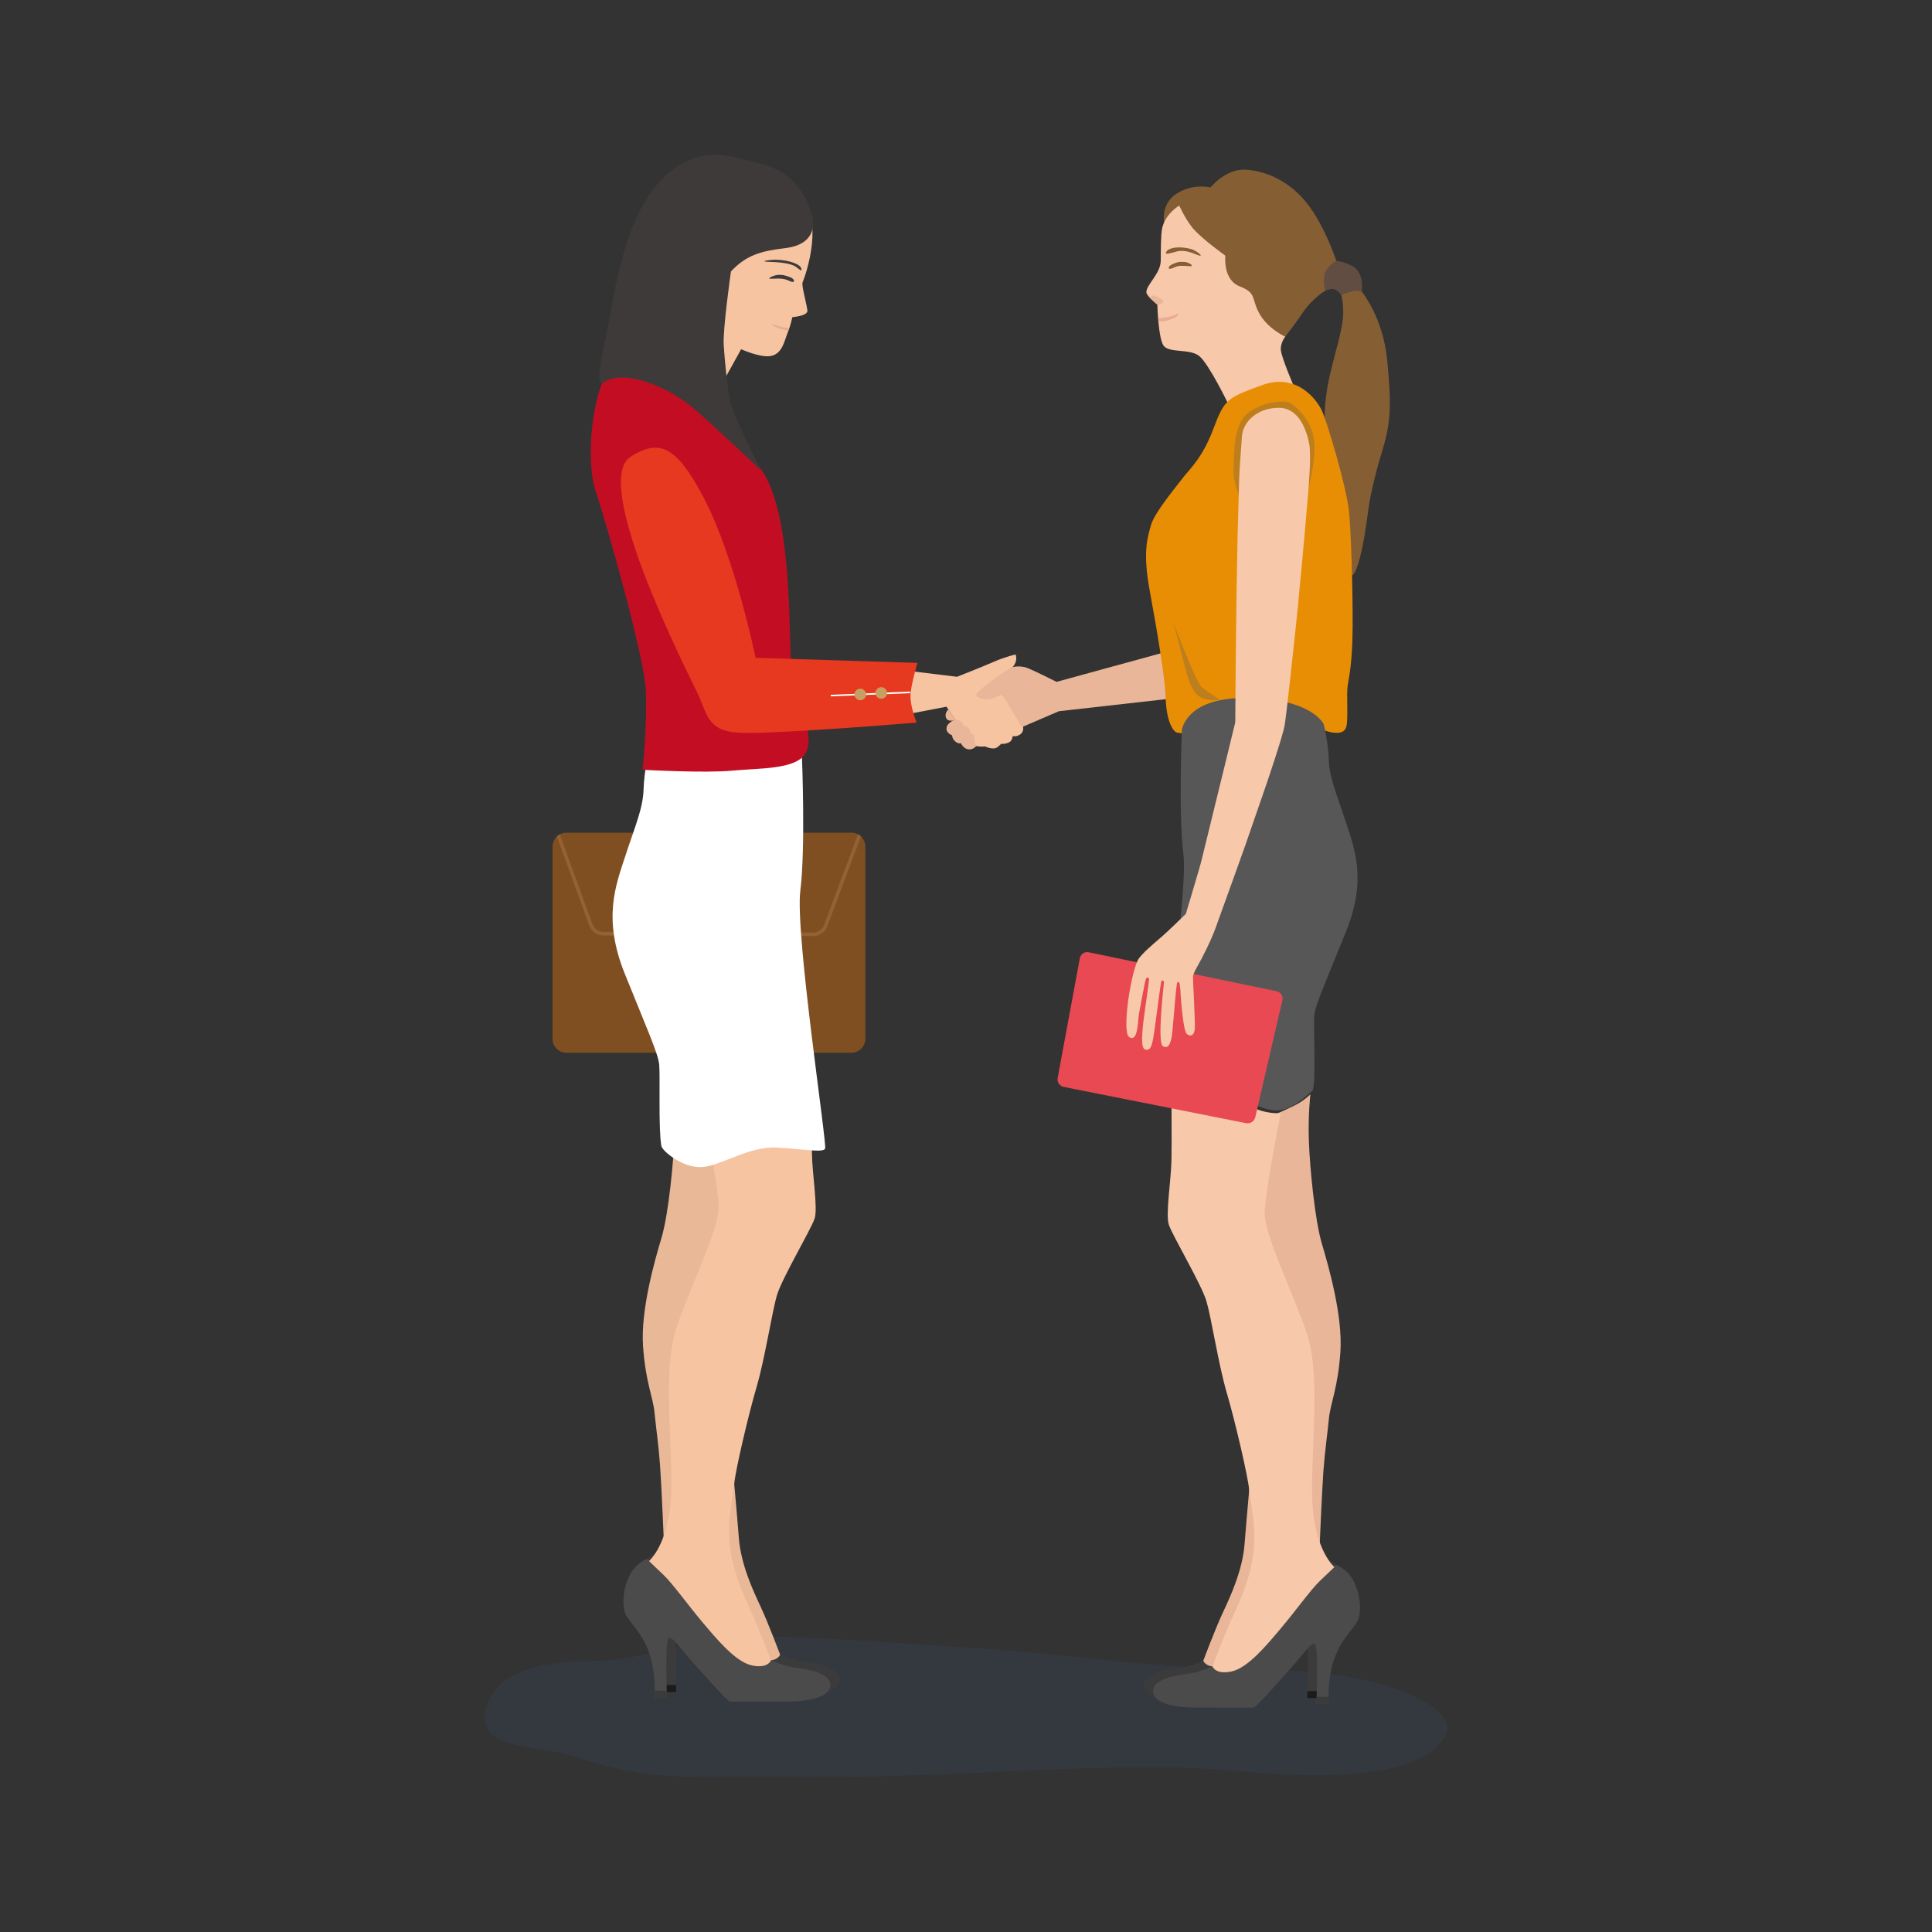 <?xml version="1.0" standalone="no"?><!DOCTYPE svg PUBLIC "-//W3C//DTD SVG 1.1//EN" "http://www.w3.org/Graphics/SVG/1.1/DTD/svg11.dtd"><svg height="1100" node-id="1" sillyvg="true" template-height="1100" template-width="1100" version="1.1" viewBox="0 0 1100 1100" width="1100" xmlns="http://www.w3.org/2000/svg" xmlns:xlink="http://www.w3.org/1999/xlink"><rect x="0" y="0" width="1100" height="1100" fill="#333333" stroke="none"/><defs node-id="76"><clipPath id="SVGID_1_" node-id="21"><path d="M 492.69 591.50 C 492.69 595.83 489.14 599.38 484.81 599.38 L 322.48 599.38 C 318.15 599.38 314.60 595.83 314.60 591.50 L 314.60 481.98 C 314.60 477.65 318.15 474.10 322.48 474.10 L 484.81 474.10 C 489.14 474.10 492.69 477.65 492.69 481.98 L 492.69 591.50 Z" fill="#000000" fill-rule="nonzero" node-id="79" stroke="none" target-height="125.28" target-width="178.09" target-x="314.6" target-y="474.1"></path></clipPath></defs><g node-id="242"><path d="M 424.76 931.47 C 459.96 931.76 503.76 935.01 538.86 937.27 C 636.87 943.60 633.12 948.93 731.14 951.12 C 785.87 952.34 823.27 970.25 824.01 982.82 C 824.68 994.07 806.52 1003.66 793.29 1006.44 C 746.02 1016.35 709.45 1006.30 660.61 1006.13 C 588.76 1005.88 533.33 1012.74 443.83 1011.72 C 398.97 1011.21 370.22 1014.96 328.80 1000.58 C 306.22 992.74 271.25 997.54 276.50 973.38 C 283.09 943.04 334.03 946.02 344.83 945.47 C 366.22 944.36 403.32 931.29 424.76 931.47 Z" fill="#3b5a80" fill-opacity="0.16" fill-rule="nonzero" group-id="1" node-id="87" stroke="none" target-height="85.06" target-width="553.43" target-x="271.25" target-y="931.29"></path></g><g node-id="243"><path d="M 509.86 381.07 L 544.86 385.33 C 544.86 385.33 558.65 379.95 565.58 376.90 C 572.52 373.85 578.23 372.64 578.23 372.64 C 578.23 372.64 580.19 377.14 575.13 381.15 C 570.07 385.16 566.15 388.46 566.15 388.46 L 582.22 412.79 C 582.22 412.79 583.61 416.16 580.91 418.09 C 578.52 419.80 576.59 419.05 576.59 419.05 C 576.59 419.05 576.47 421.62 574.63 422.59 C 572.18 423.88 570.06 423.47 570.06 423.47 C 570.06 423.47 567.97 425.79 566.55 426.04 C 563.86 426.52 560.92 424.99 560.92 424.99 C 560.92 424.99 557.20 425.36 555.29 424.59 C 553.09 423.71 538.89 402.35 538.89 402.35 L 508.38 408.21" fill="#f7c4a2" fill-rule="nonzero" group-id="2" node-id="92" stroke="none" target-height="53.88" target-width="75.23" target-x="508.38" target-y="372.64"></path><path d="M 443.47 941.76 C 443.47 941.76 451.72 945.60 458.12 946.31 C 464.52 947.02 478.89 949.15 477.90 956.84 C 476.90 964.52 460.40 965.52 455.28 965.52 C 450.16 965.52 422.28 965.66 420.71 965.52 C 419.14 965.38 403.07 946.88 398.37 941.76 C 393.67 936.64 388.70 929.10 386.14 929.10 C 383.58 929.10 385.00 963.39 385.00 963.39 L 378.02 963.39 C 378.02 963.39 379.02 947.31 373.89 935.36 C 368.77 923.41 362.22 919.71 360.80 914.16 C 359.42 908.76 360.23 900.50 363.79 893.53 C 367.35 886.56 373.75 884.28 373.75 884.28 L 443.47 941.76 Z" fill="#3c3b3b" fill-rule="nonzero" group-id="2" node-id="94" stroke="none" target-height="81.38" target-width="119.47" target-x="359.42" target-y="884.28"></path><path d="M 382.24 848.01 C 380.91 875.33 376.17 885.57 376.17 885.57 C 376.17 885.57 377.59 887.47 383.10 893.53 C 388.06 898.99 396.94 910.60 405.10 920.28 C 413.26 929.96 423.88 942.85 433.17 944.94 C 442.47 947.03 444.17 942.09 444.17 942.09 C 444.17 942.09 437.34 923.88 432.98 914.58 C 428.62 905.29 421.78 890.50 420.66 875.50 C 419.85 864.78 416.86 831.63 416.86 831.63 L 382.24 848.01 Z" fill="#e9b897" fill-rule="nonzero" group-id="2" node-id="96" stroke="none" target-height="115.4" target-width="68" target-x="376.17" target-y="831.63"></path><path d="M 378.02 963.39 L 385.00 963.39 L 384.81 959.36 L 378.06 959.37 Z" fill="#1c1b1a" fill-rule="nonzero" group-id="2" node-id="98" stroke="none" target-height="4.03" target-width="6.98" target-x="378.02" target-y="959.36"></path><path d="M 438.25 944.99 C 438.25 944.99 446.50 948.83 452.90 949.54 C 459.30 950.25 473.67 952.39 472.67 960.07 C 471.68 967.75 455.17 968.75 450.05 968.75 C 444.93 968.75 417.04 968.89 415.48 968.75 C 413.92 968.61 397.84 950.11 393.14 944.99 C 388.45 939.87 383.47 932.33 380.90 932.33 C 378.34 932.33 379.76 966.62 379.76 966.62 L 372.79 966.62 C 372.79 966.62 373.79 950.54 368.66 938.59 C 363.54 926.64 356.99 922.94 355.57 917.39 C 354.19 911.99 355.00 903.73 358.56 896.76 C 362.12 889.79 368.52 887.51 368.52 887.51 L 438.25 944.99 Z" fill="#4c4b4b" fill-rule="nonzero" group-id="2" node-id="100" stroke="none" target-height="81.38" target-width="119.48" target-x="354.19" target-y="887.51"></path><path d="M 402.54 630.71 C 402.54 630.71 393.15 626.72 389.45 624.45 C 385.75 622.17 383.19 619.61 383.19 619.61 C 383.19 619.61 384.62 631.56 384.05 646.64 C 383.48 661.72 380.63 691.31 376.65 704.69 C 372.66 718.06 364.70 745.95 366.12 766.44 C 367.54 786.93 371.81 795.46 372.66 804.28 C 373.52 813.10 374.94 822.49 375.79 834.16 C 376.65 845.82 378.07 879.97 378.07 879.97 C 378.07 879.97 382.91 866.88 384.05 856.35 C 385.19 845.82 383.19 818.51 382.91 803.99 C 382.62 789.48 381.20 772.40 391.45 745.37 C 401.69 718.34 411.37 698.99 411.08 687.61 C 410.79 676.24 402.54 630.71 402.54 630.71 Z" fill="#e9b897" fill-rule="nonzero" group-id="2" node-id="102" stroke="none" target-height="260.36" target-width="46.67" target-x="364.7" target-y="619.61"></path><path d="M 372.80 966.61 L 379.78 966.61 L 379.58 962.58 L 372.84 962.59 Z" fill="#3c3b3b" fill-rule="nonzero" group-id="2" node-id="104" stroke="none" target-height="4.03" target-width="6.98" target-x="372.8" target-y="962.58"></path><path d="M 462.29 620.94 C 462.29 620.94 462.10 645.60 462.29 656.98 C 462.48 668.36 465.72 687.96 463.81 693.78 C 461.72 700.13 445.22 727.74 442.37 737.41 C 439.52 747.08 435.54 773.45 430.80 789.58 C 426.05 805.70 418.82 836.83 418.09 844.40 C 417.14 854.27 414.11 863.75 415.43 878.74 C 416.76 893.73 423.39 908.52 427.76 917.82 C 432.12 927.11 438.95 945.33 438.95 945.33 C 438.95 945.33 437.24 950.26 427.95 948.18 C 418.66 946.09 408.03 933.19 399.87 923.52 C 391.72 913.85 383.18 901.90 377.87 896.78 C 372.56 891.66 369.52 888.81 369.52 888.81 C 369.52 888.81 380.71 879.33 382.04 852.01 C 383.37 824.69 376.91 780.68 385.07 756.21 C 393.23 731.74 409.54 699.87 409.16 686.78 C 408.78 673.69 400.05 630.25 400.05 630.25 C 400.05 630.25 407.64 631.58 418.83 625.89 C 430.02 620.20 437.80 618.87 448.04 620.01 C 458.31 621.13 462.29 620.94 462.29 620.94 Z" fill="#f7c4a2" fill-rule="nonzero" group-id="2" node-id="106" stroke="none" target-height="331.39" target-width="96.2" target-x="369.52" target-y="618.87"></path><g node-id="245"><g node-id="249"><path d="M 492.69 591.50 C 492.69 595.83 489.14 599.38 484.81 599.38 L 322.48 599.38 C 318.15 599.38 314.60 595.83 314.60 591.50 L 314.60 481.98 C 314.60 477.65 318.15 474.10 322.48 474.10 L 484.81 474.10 C 489.14 474.10 492.69 477.65 492.69 481.98 L 492.69 591.50 Z" fill="#804f21" fill-rule="nonzero" group-id="2,4,8" node-id="112" stroke="none" target-height="125.28" target-width="178.09" target-x="314.6" target-y="474.1"></path><g node-id="256"><g clip-path="url(#SVGID_1_)" group-id="2,4,8,15" node-id="116"><path d="M 321.18 470.94 C 318.43 470.94 316.95 473.05 317.89 475.64 L 336.53 526.90 C 337.47 529.48 340.49 531.61 343.24 531.61 L 463.26 531.97 C 466.01 531.98 469.05 529.88 470.01 527.30 L 489.36 475.60 C 490.32 473.02 488.86 470.92 486.11 470.92 L 321.18 470.94 Z" fill="none" group-id="2,4,8,15,17" node-id="118" stroke="#946134" stroke-linecap="butt" stroke-width="2" target-height="61.06" target-width="173.37" target-x="316.95" target-y="470.92"></path></g></g><path d="M 414.48 531.61 C 414.48 534.44 412.19 536.73 409.36 536.73 L 397.93 536.73 C 395.10 536.73 392.81 534.44 392.81 531.61 L 392.81 531.61 C 392.81 528.78 395.10 526.49 397.93 526.49 L 409.36 526.49 C 412.19 526.49 414.48 528.78 414.48 531.61 L 414.48 531.61 Z" fill="#e88e05" fill-rule="nonzero" group-id="2,4,8" node-id="122" stroke="none" target-height="10.24" target-width="21.67" target-x="392.81" target-y="526.49"></path></g><g node-id="250"><path d="M 369.50 427.65 C 369.50 427.65 366.74 438.69 366.43 449.42 C 366.12 460.15 361.52 470.58 356.00 487.45 C 350.48 504.32 343.12 523.03 355.69 554.31 C 368.26 585.59 374.70 599.70 375.32 606.14 C 375.94 612.58 374.80 642.73 376.55 652.45 C 377.09 655.47 389.43 665.64 400.47 664.41 C 411.51 663.18 426.85 652.45 442.49 653.37 C 458.13 654.29 468.56 656.44 469.78 653.98 C 471.01 651.53 452.60 531.61 455.67 507.08 C 458.73 482.54 456.59 431.03 456.59 431.03 C 456.59 431.03 454.19 411.40 418.26 411.40 C 376.24 411.40 369.50 427.65 369.50 427.65 Z" fill="#ffffff" fill-rule="nonzero" group-id="2,4,9" node-id="127" stroke="none" target-height="254.24" target-width="127.89" target-x="343.12" target-y="411.4"></path><path d="M 365.85 438.28 C 365.85 438.28 401.38 440.27 416.78 438.78 C 432.18 437.29 452.94 438.24 458.51 429.09 C 464.95 418.53 452.63 395.64 450.64 380.24 C 448.65 364.84 452.27 290.08 431.90 265.23 C 411.53 240.39 380.39 197.66 357.54 201.64 C 337.66 205.10 332.53 259.77 338.99 279.15 C 345.45 298.53 366.67 373.29 367.67 392.67 C 368.67 412.03 365.85 438.28 365.85 438.28 Z" fill="#c30d23" fill-rule="nonzero" group-id="2,4,9" node-id="129" stroke="none" target-height="242.61" target-width="132.42" target-x="332.53" target-y="197.66"></path><g node-id="257"><path d="M 430.20 374.53 C 430.20 374.53 418.59 317.69 400.88 283.78 C 385.04 253.45 375.40 249.92 359.21 259.88 C 336.43 273.89 388.86 377.56 396.66 393.72 C 402.80 406.44 402.42 415.66 419.40 417.12 C 436.38 418.57 521.90 411.40 521.90 411.40 C 521.90 411.40 517.67 401.39 518.50 394.35 C 519.33 387.32 522.38 377.41 522.38 377.41 L 430.20 374.53 Z" fill="#e73820" fill-rule="nonzero" group-id="2,4,9,16" node-id="133" stroke="none" target-height="168.65" target-width="185.95" target-x="336.43" target-y="249.92"></path><g node-id="259"><path d="M 517.84 394.22 L 473.36 396.03" fill="none" group-id="2,4,9,16,18" node-id="137" stroke="#ffffff" stroke-linecap="round" stroke-width="0.916" target-height="1.81" target-width="44.48" target-x="473.36" target-y="394.22"></path><g node-id="260"><path d="M 505.05 394.55 C 505.05 396.37 503.57 397.85 501.75 397.85 C 499.93 397.85 498.45 396.37 498.45 394.55 C 498.45 392.73 499.93 391.25 501.75 391.25 C 503.58 391.26 505.05 392.73 505.05 394.55 Z" fill="#c79f62" fill-rule="nonzero" group-id="2,4,9,16,18,19" node-id="141" stroke="none" target-height="6.6" target-width="6.6" target-x="498.45" target-y="391.25"></path><path d="M 493.11 395.38 C 493.11 397.20 491.63 398.68 489.81 398.68 C 487.99 398.68 486.51 397.20 486.51 395.38 C 486.51 393.56 487.98 392.09 489.81 392.09 C 491.63 392.08 493.11 393.56 493.11 395.38 Z" fill="#c79f62" fill-rule="nonzero" group-id="2,4,9,16,18,19" node-id="143" stroke="none" target-height="6.6" target-width="6.6" target-x="486.51" target-y="392.08"></path></g></g></g></g></g><g node-id="246"><path d="M 457.99 114.85 C 457.99 114.85 462.36 120.42 462.59 131.84 C 462.77 140.83 460.37 152.14 456.95 160.81 C 456.31 162.43 458.82 171.19 459.69 176.56 C 460.04 178.74 456.84 179.96 451.12 180.59 C 450.38 183.80 449.93 185.69 448.50 189.30 C 446.56 194.17 445.46 201.34 439.01 202.66 C 433.08 203.88 421.97 198.83 421.97 198.83 L 412.76 215.46 C 412.76 215.46 408.99 191.97 412.76 170.23 C 416.53 148.48 416.53 148.48 416.53 148.48 L 457.99 114.85 Z" fill="#f7c4a2" fill-rule="nonzero" group-id="2,5" node-id="152" stroke="none" target-height="100.61" target-width="53.78" target-x="408.99" target-y="114.85"></path></g><path d="M 433.13 93.18 C 415.74 88.91 400.35 82.43 380.85 98.39 C 355.62 119.03 350.02 166.89 346.28 185.29 C 342.73 202.72 338.11 221.39 344.11 217.53 C 356.52 209.55 382.21 221.54 395.21 232.77 C 408.03 243.84 433.60 268.05 433.60 268.05 C 433.60 268.05 417.37 237.20 415.60 227.75 C 413.83 218.29 412.65 205.29 412.05 196.43 C 411.48 187.85 415.89 156.56 416.17 154.57 C 424.78 145.26 433.30 142.91 447.07 141.28 C 466.79 138.92 462.60 124.00 462.60 124.00 C 462.60 124.00 458.93 99.51 433.13 93.18 Z" fill="#3e3a39" fill-rule="nonzero" group-id="2" node-id="155" stroke="none" target-height="185.62" target-width="128.68" target-x="338.11" target-y="82.43"></path></g><g node-id="244"><g node-id="247"><path d="M 679.00 367.01 L 601.56 388.22 C 601.56 388.22 586.14 380.43 583.61 379.87 C 581.48 379.40 577.33 378.83 573.98 380.99 C 570.64 383.16 554.97 394.16 555.79 395.76 C 556.61 397.37 560.60 399.21 565.34 397.53 C 570.07 395.84 570.64 395.44 570.64 395.44 L 581.80 414.00 L 602.88 404.94 L 683.25 395.88" fill="#e9b699" fill-rule="nonzero" group-id="3,6" node-id="162" stroke="none" target-height="46.99" target-width="128.28" target-x="554.97" target-y="367.01"></path><g node-id="251"><path d="M 539.95 403.89 L 544.06 409.83 C 544.06 409.83 539.92 411.49 538.71 408.84 C 537.50 406.18 539.95 403.89 539.95 403.89 Z" fill="#e9b699" fill-rule="nonzero" group-id="3,6,10" node-id="166" stroke="none" target-height="7.6" target-width="6.56" target-x="537.5" target-y="403.89"></path><path d="M 539.90 412.30 C 539.90 412.30 543.98 407.82 547.03 410.63 C 550.08 413.45 548.12 415.11 546.80 416.55 C 545.48 417.99 543.98 419.19 542.49 418.79 C 541.00 418.39 539.09 416.94 538.93 415.46 C 538.69 413.39 539.90 412.30 539.90 412.30 Z" fill="#e9b699" fill-rule="nonzero" group-id="3,6,10" node-id="168" stroke="none" target-height="11.37" target-width="11.39" target-x="538.69" target-y="407.82"></path><path d="M 544.84 415.99 C 544.84 415.99 548.29 412.60 550.26 413.58 C 552.23 414.56 553.43 416.92 551.41 419.54 C 549.39 422.17 547.39 423.91 545.34 423.04 C 542.08 421.67 542.08 418.58 542.08 418.58 L 544.84 415.99 Z" fill="#e9b699" fill-rule="nonzero" group-id="3,6,10" node-id="170" stroke="none" target-height="11.31" target-width="11.35" target-x="542.08" target-y="412.6"></path><path d="M 550.86 417.57 C 550.86 417.57 553.22 416.89 554.22 418.25 C 555.21 419.62 555.09 423.28 555.09 423.28 L 555.93 424.63 C 555.93 424.63 554.28 427.01 551.36 426.64 C 548.44 426.27 547.14 423.16 547.14 423.16 L 550.86 417.57 Z" fill="#e9b699" fill-rule="nonzero" group-id="3,6,10" node-id="172" stroke="none" target-height="10.12" target-width="8.79" target-x="547.14" target-y="416.89"></path></g></g><g node-id="248"><path d="M 690.83 107.14 C 690.83 107.14 680.74 103.69 670.34 109.98 C 659.53 116.52 663.22 128.76 663.22 128.76 C 663.22 128.76 669.07 120.18 673.75 116.24 C 679.16 111.70 690.83 107.14 690.83 107.14 Z" fill="#855e34" fill-rule="nonzero" group-id="3,7" node-id="178" stroke="none" target-height="25.07" target-width="31.3" target-x="659.53" target-y="103.69"></path><g node-id="252"><path d="M 685.80 945.22 C 685.80 945.22 677.55 949.06 671.15 949.77 C 664.75 950.48 650.38 952.61 651.37 960.30 C 652.37 967.98 668.87 968.98 673.99 968.98 C 679.11 968.98 707.00 969.12 708.56 968.98 C 710.12 968.84 726.20 950.34 730.90 945.22 C 735.59 940.10 740.57 932.56 743.13 932.56 C 745.69 932.56 744.27 966.85 744.27 966.85 L 751.24 966.85 C 751.24 966.85 750.24 950.77 755.36 938.82 C 760.48 926.87 767.03 923.17 768.45 917.62 C 769.83 912.22 769.02 903.96 765.46 896.99 C 761.90 890.02 755.50 887.74 755.50 887.74 L 685.80 945.22 Z" fill="#3c3b3b" fill-rule="nonzero" group-id="3,7,11" node-id="182" stroke="none" target-height="81.38" target-width="119.45" target-x="650.38" target-y="887.74"></path><path d="M 747.03 851.46 C 748.36 878.78 753.10 889.02 753.10 889.02 C 753.10 889.02 751.68 890.92 746.18 896.98 C 741.22 902.44 732.33 914.05 724.18 923.73 C 716.02 933.41 705.40 946.30 696.10 948.39 C 686.80 950.48 685.10 945.54 685.10 945.54 C 685.10 945.54 691.93 927.33 696.29 918.03 C 700.65 908.74 707.49 893.95 708.62 878.95 C 709.43 868.23 712.42 835.08 712.42 835.08 L 747.03 851.46 Z" fill="#e9b699" fill-rule="nonzero" group-id="3,7,11" node-id="184" stroke="none" target-height="115.4" target-width="68" target-x="685.1" target-y="835.08"></path><path d="M 751.24 966.84 L 744.27 966.84 L 744.46 962.81 L 751.20 962.82 Z" fill="#1c1b1a" fill-rule="nonzero" group-id="3,7,11" node-id="186" stroke="none" target-height="4.03" target-width="6.97" target-x="744.27" target-y="962.81"></path><path d="M 691.02 948.44 C 691.02 948.44 682.77 952.28 676.37 952.99 C 669.97 953.70 655.60 955.84 656.59 963.52 C 657.59 971.20 674.09 972.20 679.21 972.20 C 684.33 972.20 712.22 972.34 713.78 972.20 C 715.35 972.06 731.42 953.56 736.12 948.44 C 740.82 943.32 745.80 935.78 748.36 935.78 C 750.92 935.78 749.50 970.07 749.50 970.07 L 756.47 970.07 C 756.47 970.07 755.47 953.99 760.60 942.04 C 765.72 930.09 772.27 926.39 773.69 920.84 C 775.07 915.43 774.26 907.18 770.70 900.21 C 767.14 893.24 760.74 890.96 760.74 890.96 L 691.02 948.44 Z" fill="#4c4b4b" fill-rule="nonzero" group-id="3,7,11" node-id="188" stroke="none" target-height="81.38" target-width="119.47" target-x="655.6" target-y="890.96"></path><path d="M 726.73 634.16 C 726.73 634.16 736.12 630.17 739.82 627.90 C 743.52 625.62 746.08 623.06 746.08 623.06 C 746.08 623.06 744.66 635.01 745.23 650.09 C 745.80 665.17 748.64 694.76 752.63 708.14 C 756.61 721.51 764.58 749.40 763.16 769.89 C 761.74 790.38 757.47 798.91 756.62 807.73 C 755.77 816.55 754.34 825.94 753.49 837.61 C 752.64 849.28 751.21 883.42 751.21 883.42 C 751.21 883.42 746.37 870.33 745.24 859.80 C 744.10 849.27 746.09 821.96 746.38 807.44 C 746.66 792.93 748.09 775.85 737.84 748.82 C 727.60 721.79 717.92 702.44 718.21 691.06 C 718.48 679.69 726.73 634.16 726.73 634.16 Z" fill="#e9b699" fill-rule="nonzero" group-id="3,7,11" node-id="190" stroke="none" target-height="260.36" target-width="46.66" target-x="717.92" target-y="623.06"></path><path d="M 756.46 970.07 L 749.49 970.07 L 749.69 966.04 L 756.43 966.05 Z" fill="#3c3b3b" fill-rule="nonzero" group-id="3,7,11" node-id="192" stroke="none" target-height="4.03" target-width="6.97" target-x="749.49" target-y="966.04"></path><path d="M 666.98 624.39 C 666.98 624.39 667.17 649.05 666.98 660.43 C 666.79 671.81 663.55 691.41 665.46 697.23 C 667.54 703.58 684.05 731.19 686.90 740.86 C 689.75 750.53 693.73 776.90 698.47 793.03 C 703.22 809.16 710.45 840.28 711.18 847.85 C 712.13 857.72 715.16 867.20 713.84 882.19 C 712.51 897.18 705.88 911.97 701.51 921.27 C 697.15 930.56 690.32 948.77 690.32 948.77 C 690.32 948.77 692.03 953.70 701.32 951.62 C 710.61 949.53 721.24 936.63 729.39 926.96 C 737.55 917.29 746.08 905.33 751.39 900.21 C 756.70 895.09 759.74 892.24 759.74 892.24 C 759.74 892.24 748.55 882.75 747.22 855.44 C 745.89 828.12 752.34 784.11 744.18 759.64 C 736.02 735.17 719.71 703.30 720.09 690.21 C 720.47 677.12 729.20 633.68 729.20 633.68 C 729.20 633.68 721.61 635.01 710.42 629.32 C 699.23 623.63 691.45 622.30 681.21 623.44 C 670.96 624.59 666.98 624.39 666.98 624.39 Z" fill="#f8c8aa" fill-rule="nonzero" group-id="3,7,11" node-id="194" stroke="none" target-height="331.4" target-width="96.19" target-x="663.55" target-y="622.3"></path></g><path d="M 753.61 166.04 C 753.61 166.04 756.85 164.24 759.11 164.62 C 761.96 165.10 763.66 168.04 763.66 168.04 L 775.33 166.05 C 775.33 166.05 777.04 155.81 770.49 151.82 C 764.17 147.97 758.25 148.40 758.25 148.40 C 758.25 148.40 750.00 152.38 750.00 155.80 C 750.01 159.21 753.61 166.04 753.61 166.04 Z" fill="#624d42" fill-rule="nonzero" group-id="3,7" node-id="197" stroke="none" target-height="20.07" target-width="27.04" target-x="750" target-y="147.97"></path><path d="M 763.67 168.04 C 763.67 168.04 765.77 166.98 769.36 166.05 C 773.20 165.05 775.33 166.05 775.33 166.05 C 775.33 166.05 787.49 180.63 789.84 205.32 C 792.12 229.22 792.12 239.75 787.28 255.69 C 782.44 271.62 779.95 283.39 779.03 290.50 C 777.89 299.32 775.99 312.31 773.34 320.85 C 771.02 328.33 769.07 329.10 768.50 325.69 C 767.93 322.28 767.65 290.12 763.38 272.20 C 759.11 254.27 754.28 238.91 754.28 238.91 C 754.28 238.91 753.43 228.38 757.98 210.17 C 762.53 191.96 761.96 195.66 763.95 185.70 C 765.96 175.63 763.67 168.04 763.67 168.04 Z" fill="#855e34" fill-rule="nonzero" group-id="3,7" node-id="199" stroke="none" target-height="164.05" target-width="38.69" target-x="753.43" target-y="165.05"></path><path d="M 671.76 116.82 C 671.76 116.82 663.61 121.31 661.68 129.97 C 660.87 133.62 660.93 143.39 660.89 148.39 C 660.82 155.87 652.64 162.04 652.70 166.39 C 652.73 168.56 658.96 173.44 658.96 173.44 C 658.96 173.44 659.39 191.94 662.38 196.63 C 665.37 201.32 677.60 198.19 683.01 202.89 C 688.42 207.58 698.94 229.21 698.94 229.21 C 698.94 229.21 708.19 222.81 717.87 220.67 C 727.54 218.54 736.36 219.25 736.36 219.25 C 736.36 219.25 729.53 203.31 729.25 199.19 C 728.97 195.06 731.81 191.65 731.81 191.65 C 731.81 191.65 722.99 186.81 720.86 182.97 C 718.73 179.13 717.43 175.80 713.00 167.75 C 709.50 161.40 702.76 161.79 699.06 154.85 C 697.80 152.48 698.20 143.83 697.38 144.99 C 697.38 144.99 685.57 136.88 681.16 131.47 C 676.74 126.07 671.76 116.82 671.76 116.82 Z" fill="#f8c8aa" fill-rule="nonzero" group-id="3,7" node-id="201" stroke="none" target-height="112.39" target-width="83.72" target-x="652.64" target-y="116.82"></path><path d="M 740.67 405.54 C 740.67 405.54 744.65 404.40 747.50 406.96 C 750.34 409.52 751.06 415.07 755.61 416.35 C 760.16 417.63 765.43 418.20 766.57 413.65 C 767.71 409.10 766.57 395.72 767.28 390.60 C 767.99 385.48 769.98 378.51 770.13 357.17 C 770.27 335.83 769.18 300.03 767.95 290.11 C 766.15 275.66 755.76 240.79 752.77 234.10 C 749.78 227.41 738.12 212.05 718.48 219.30 C 698.85 226.56 697.28 226.98 690.88 244.06 C 684.48 261.13 677.08 267.25 673.24 272.37 C 669.40 277.49 657.28 291.87 655.32 298.97 C 653.47 305.66 650.44 314.00 654.61 336.39 C 658.79 358.78 663.34 386.09 663.71 397.85 C 664.09 409.61 667.51 416.82 670.54 417.20 C 673.57 417.58 673.57 417.58 673.57 417.58 L 673.57 417.58 C 673.57 417.58 677.37 406.58 682.30 403.54 C 687.23 400.50 693.60 399.66 696.72 399.37 C 704.69 398.61 713.04 398.23 722.14 400.13 C 731.23 402.03 740.67 405.54 740.67 405.54 Z" fill="#e88e05" fill-rule="nonzero" group-id="3,7" node-id="203" stroke="none" target-height="206.15" target-width="119.83" target-x="650.44" target-y="212.05"></path><path d="M 753.71 412.46 C 753.71 412.46 756.27 422.70 756.56 432.66 C 756.84 442.62 761.11 452.29 766.24 467.94 C 771.36 483.59 778.19 500.95 766.52 529.98 C 754.86 559.00 748.88 572.09 748.31 578.07 C 747.74 584.04 749.45 619.33 747.17 621.04 C 744.90 622.74 735.22 633.28 724.98 632.14 C 714.73 631.00 700.51 621.04 686.00 621.90 C 671.49 622.75 661.81 624.74 660.68 622.47 C 659.54 620.19 676.61 508.93 673.77 486.17 C 670.93 463.41 672.92 415.61 672.92 415.61 C 672.92 415.61 675.15 397.40 708.49 397.40 C 747.45 397.38 753.71 412.46 753.71 412.46 Z" fill="#575757" fill-rule="nonzero" group-id="3,7" node-id="205" stroke="none" target-height="235.9" target-width="118.65" target-x="659.54" target-y="397.38"></path><path d="M 714.71 636.11 C 714.17 638.43 711.82 639.95 709.48 639.49 L 605.65 618.86 C 603.31 618.40 601.75 616.10 602.19 613.75 L 614.81 545.56 C 615.24 543.22 617.51 541.69 619.84 542.18 L 726.90 564.37 C 729.23 564.85 730.70 567.15 730.16 569.47 L 714.71 636.11 Z" fill="#e84952" fill-rule="nonzero" group-id="3,7,12" node-id="209" stroke="none" target-height="98.26" target-width="128.95" target-x="601.75" target-y="541.69"></path><path d="M 691.64 398.67 C 691.64 398.67 683.70 399.03 680.45 394.34 C 677.20 389.65 675.76 384.24 673.59 375.57 C 671.43 366.91 668.18 354.64 668.18 354.64 C 668.18 354.64 680.81 388.20 684.06 391.09 C 687.31 393.98 694.52 398.31 694.52 398.31 L 691.64 398.67 Z" fill="#575757" fill-opacity="0.3" fill-rule="nonzero" group-id="3,7,13" node-id="214" stroke="none" target-height="44.39" target-width="26.34" target-x="668.18" target-y="354.64"></path><path d="M 705.96 283.28 C 705.96 283.28 701.70 274.03 702.32 265.87 C 702.94 257.71 701.81 241.30 711.24 234.60 C 720.67 227.90 732.43 228.17 734.33 229.31 C 739.14 232.20 747.34 240.09 748.28 251.92 C 749.22 263.75 744.43 279.83 744.43 279.83 C 744.43 279.83 747.05 249.05 737.20 238.59 C 727.35 228.13 715.24 237.06 710.75 242.30 C 706.28 247.55 705.96 283.28 705.96 283.28 Z" fill="#575757" fill-opacity="0.3" fill-rule="nonzero" group-id="3,7,14" node-id="219" stroke="none" target-height="55.38" target-width="47.52" target-x="701.7" target-y="227.9"></path><path d="M 670.91 115.96 C 670.91 115.96 675.75 111.41 680.87 109.13 C 685.99 106.85 689.12 106.85 689.12 106.85 C 689.12 106.85 697.66 96.04 709.04 96.61 C 720.42 97.18 734.08 102.87 744.32 115.96 C 754.56 129.05 760.83 148.54 760.83 148.54 C 760.83 148.54 754.85 151.67 754.00 156.93 C 753.18 161.99 754.57 165.47 754.57 165.47 C 754.57 165.47 747.17 169.95 742.05 177.56 C 737.64 184.12 731.81 191.64 731.81 191.64 C 731.81 191.64 721.55 187.19 716.74 177.99 C 712.26 169.43 715.60 166.94 705.64 162.95 C 696.13 159.14 697.66 145.55 697.66 145.55 C 697.66 145.55 683.43 135.31 678.88 129.62 C 674.32 123.93 670.91 115.96 670.91 115.96 Z" fill="#855e34" fill-rule="nonzero" group-id="3,7" node-id="222" stroke="none" target-height="95.6" target-width="89.92" target-x="670.91" target-y="96.04"></path><path d="M 745.45 252.91 C 744.27 246.51 740.23 232.08 727.92 232.18 C 715.61 232.28 707.63 240.31 707.09 248.58 C 706.55 256.85 705.66 267.29 705.51 273.60 C 705.36 279.90 704.62 305.71 704.62 305.71 L 704.03 338.46 L 703.54 379.63 L 703.31 411.23 C 703.31 411.23 698.13 432.53 697.53 434.99 C 696.94 437.45 691.47 459.61 690.44 463.90 C 689.41 468.18 684.73 487.34 683.89 490.69 C 683.05 494.04 675.17 520.32 675.17 520.32 C 675.17 520.32 664.53 530.68 661.97 532.85 C 659.41 535.02 655.06 538.83 653.63 540.16 C 652.20 541.49 648.61 544.90 647.72 546.86 C 643.32 556.58 638.86 587.64 642.86 590.43 C 646.91 593.25 647.72 585.14 647.98 581.99 C 648.25 578.79 648.45 577.46 648.45 577.46 C 648.45 577.46 651.00 563.63 651.72 560.19 C 652.41 556.94 652.69 556.53 653.49 556.64 C 654.61 556.80 654.15 557.69 653.95 560.06 C 653.75 562.42 650.86 581.14 650.60 585.60 C 650.51 587.18 649.22 597.29 652.26 597.66 C 655.33 598.04 656.08 595.71 657.56 584.74 C 658.94 574.53 659.20 572.53 659.20 572.53 C 659.20 572.53 660.58 561.83 661.18 558.78 C 661.36 558.38 661.60 558.24 662.02 558.28 C 662.58 558.33 662.72 558.86 662.72 559.30 C 662.15 564.78 658.93 593.81 662.10 595.65 C 663.99 596.75 666.71 597.03 667.60 586.39 C 668.31 577.90 669.53 563.52 670.07 560.10 C 670.15 559.74 670.37 559.05 670.84 559.08 C 671.48 559.13 671.58 559.81 671.73 560.78 C 671.85 561.52 671.91 562.11 672.03 563.29 C 672.03 563.29 673.29 586.24 675.65 588.60 C 677.36 590.31 679.85 589.95 680.25 586.06 C 680.64 582.17 679.07 557.09 679.27 555.76 C 679.47 554.43 680.73 551.98 681.42 550.78 C 684.97 544.62 689.50 535.37 691.76 529.26 C 694.03 523.15 708.80 481.93 708.80 481.93 L 721.41 445.44 C 721.41 445.44 730.32 419.19 731.36 413.28 C 732.39 407.37 735.30 379.59 735.84 374.82 C 736.38 370.04 738.65 348.77 739.04 344.58 C 739.43 340.39 740.91 324.19 741.50 318.48 C 742.09 312.77 744.21 288.00 744.65 282.58 C 745.11 277.14 746.63 259.31 745.45 252.91 Z" fill="#f8c8aa" fill-rule="nonzero" group-id="3,7" node-id="224" stroke="none" target-height="365.96" target-width="107.77" target-x="638.86" target-y="232.08"></path></g></g><path d="M 441.89 147.88 C 449.13 148.00 456.06 150.45 456.34 153.24 C 456.53 155.14 454.44 152.55 452.48 151.49 C 451.21 150.81 447.63 149.37 438.93 149.14 C 430.23 148.90 439.05 147.83 441.89 147.88 Z" fill="#3e3a39" fill-rule="nonzero" node-id="228" stroke="none" target-height="7.31" target-width="26.3" target-x="430.23" target-y="147.83"></path><path d="M 452.06 159.78 C 452.21 160.33 451.84 161.12 449.10 159.80 C 446.43 158.51 443.97 158.49 439.05 158.72 C 435.85 158.87 440.85 156.44 443.43 156.48 C 445.93 156.52 446.31 156.57 449.71 157.77 C 451.45 158.39 451.91 159.23 452.06 159.78 Z" fill="#3e3a39" fill-rule="nonzero" node-id="230" stroke="none" target-height="4.68" target-width="16.36" target-x="435.85" target-y="156.44"></path><path d="M 678.72 141.98 C 671.81 139.82 665.09 140.97 663.94 143.54 C 663.16 145.29 665.92 144.11 668.11 143.72 C 669.53 143.47 672.65 141.36 680.67 144.74 C 687.20 147.48 681.43 142.82 678.72 141.98 Z" fill="#855e34" fill-rule="nonzero" node-id="232" stroke="none" target-height="7.66" target-width="24.04" target-x="663.16" target-y="139.82"></path><path d="M 665.43 152.27 C 665.28 152.82 665.63 153.62 668.39 152.34 C 671.08 151.09 672.49 151.24 677.40 151.55 C 680.60 151.75 676.69 149.12 674.11 149.12 C 671.61 149.12 671.26 148.80 667.81 150.31 C 666.12 151.04 665.58 151.72 665.43 152.27 Z" fill="#855e34" fill-rule="nonzero" node-id="234" stroke="none" target-height="4.82" target-width="15.32" target-x="665.28" target-y="148.8"></path><path d="M 439.24 184.56 C 438.64 184.68 441.34 186.58 446.06 187.66 C 448.42 188.20 448.74 188.31 449.06 187.77 C 449.83 186.47 448.52 186.86 445.90 186.35 C 444.67 186.10 439.63 184.48 439.24 184.56 Z" fill="#e8ab94" fill-rule="nonzero" node-id="236" stroke="none" target-height="3.83" target-width="11.19" target-x="438.64" target-y="184.48"></path><path d="M 655.80 168.39 C 654.52 169.10 655.62 170.46 658.21 172.83 C 660.13 174.59 662.76 171.77 662.62 171.53 C 661.78 170.17 657.08 167.68 655.80 168.39 Z" fill="#e9b699" fill-rule="nonzero" node-id="238" stroke="none" target-height="6.91" target-width="8.24" target-x="654.52" target-y="167.68"></path><path d="M 659.47 182.01 C 659.46 181.41 659.18 181.05 659.73 181.10 C 661.95 181.29 665.13 180.39 665.89 180.26 C 669.12 179.73 670.33 178.36 670.92 178.71 C 671.51 179.06 669.85 180.42 668.45 181.06 C 665.83 182.25 659.49 184.23 659.47 182.01 Z" fill="#e8ab94" fill-rule="nonzero" node-id="240" stroke="none" target-height="5.87" target-width="12.33" target-x="659.18" target-y="178.36"></path></svg>